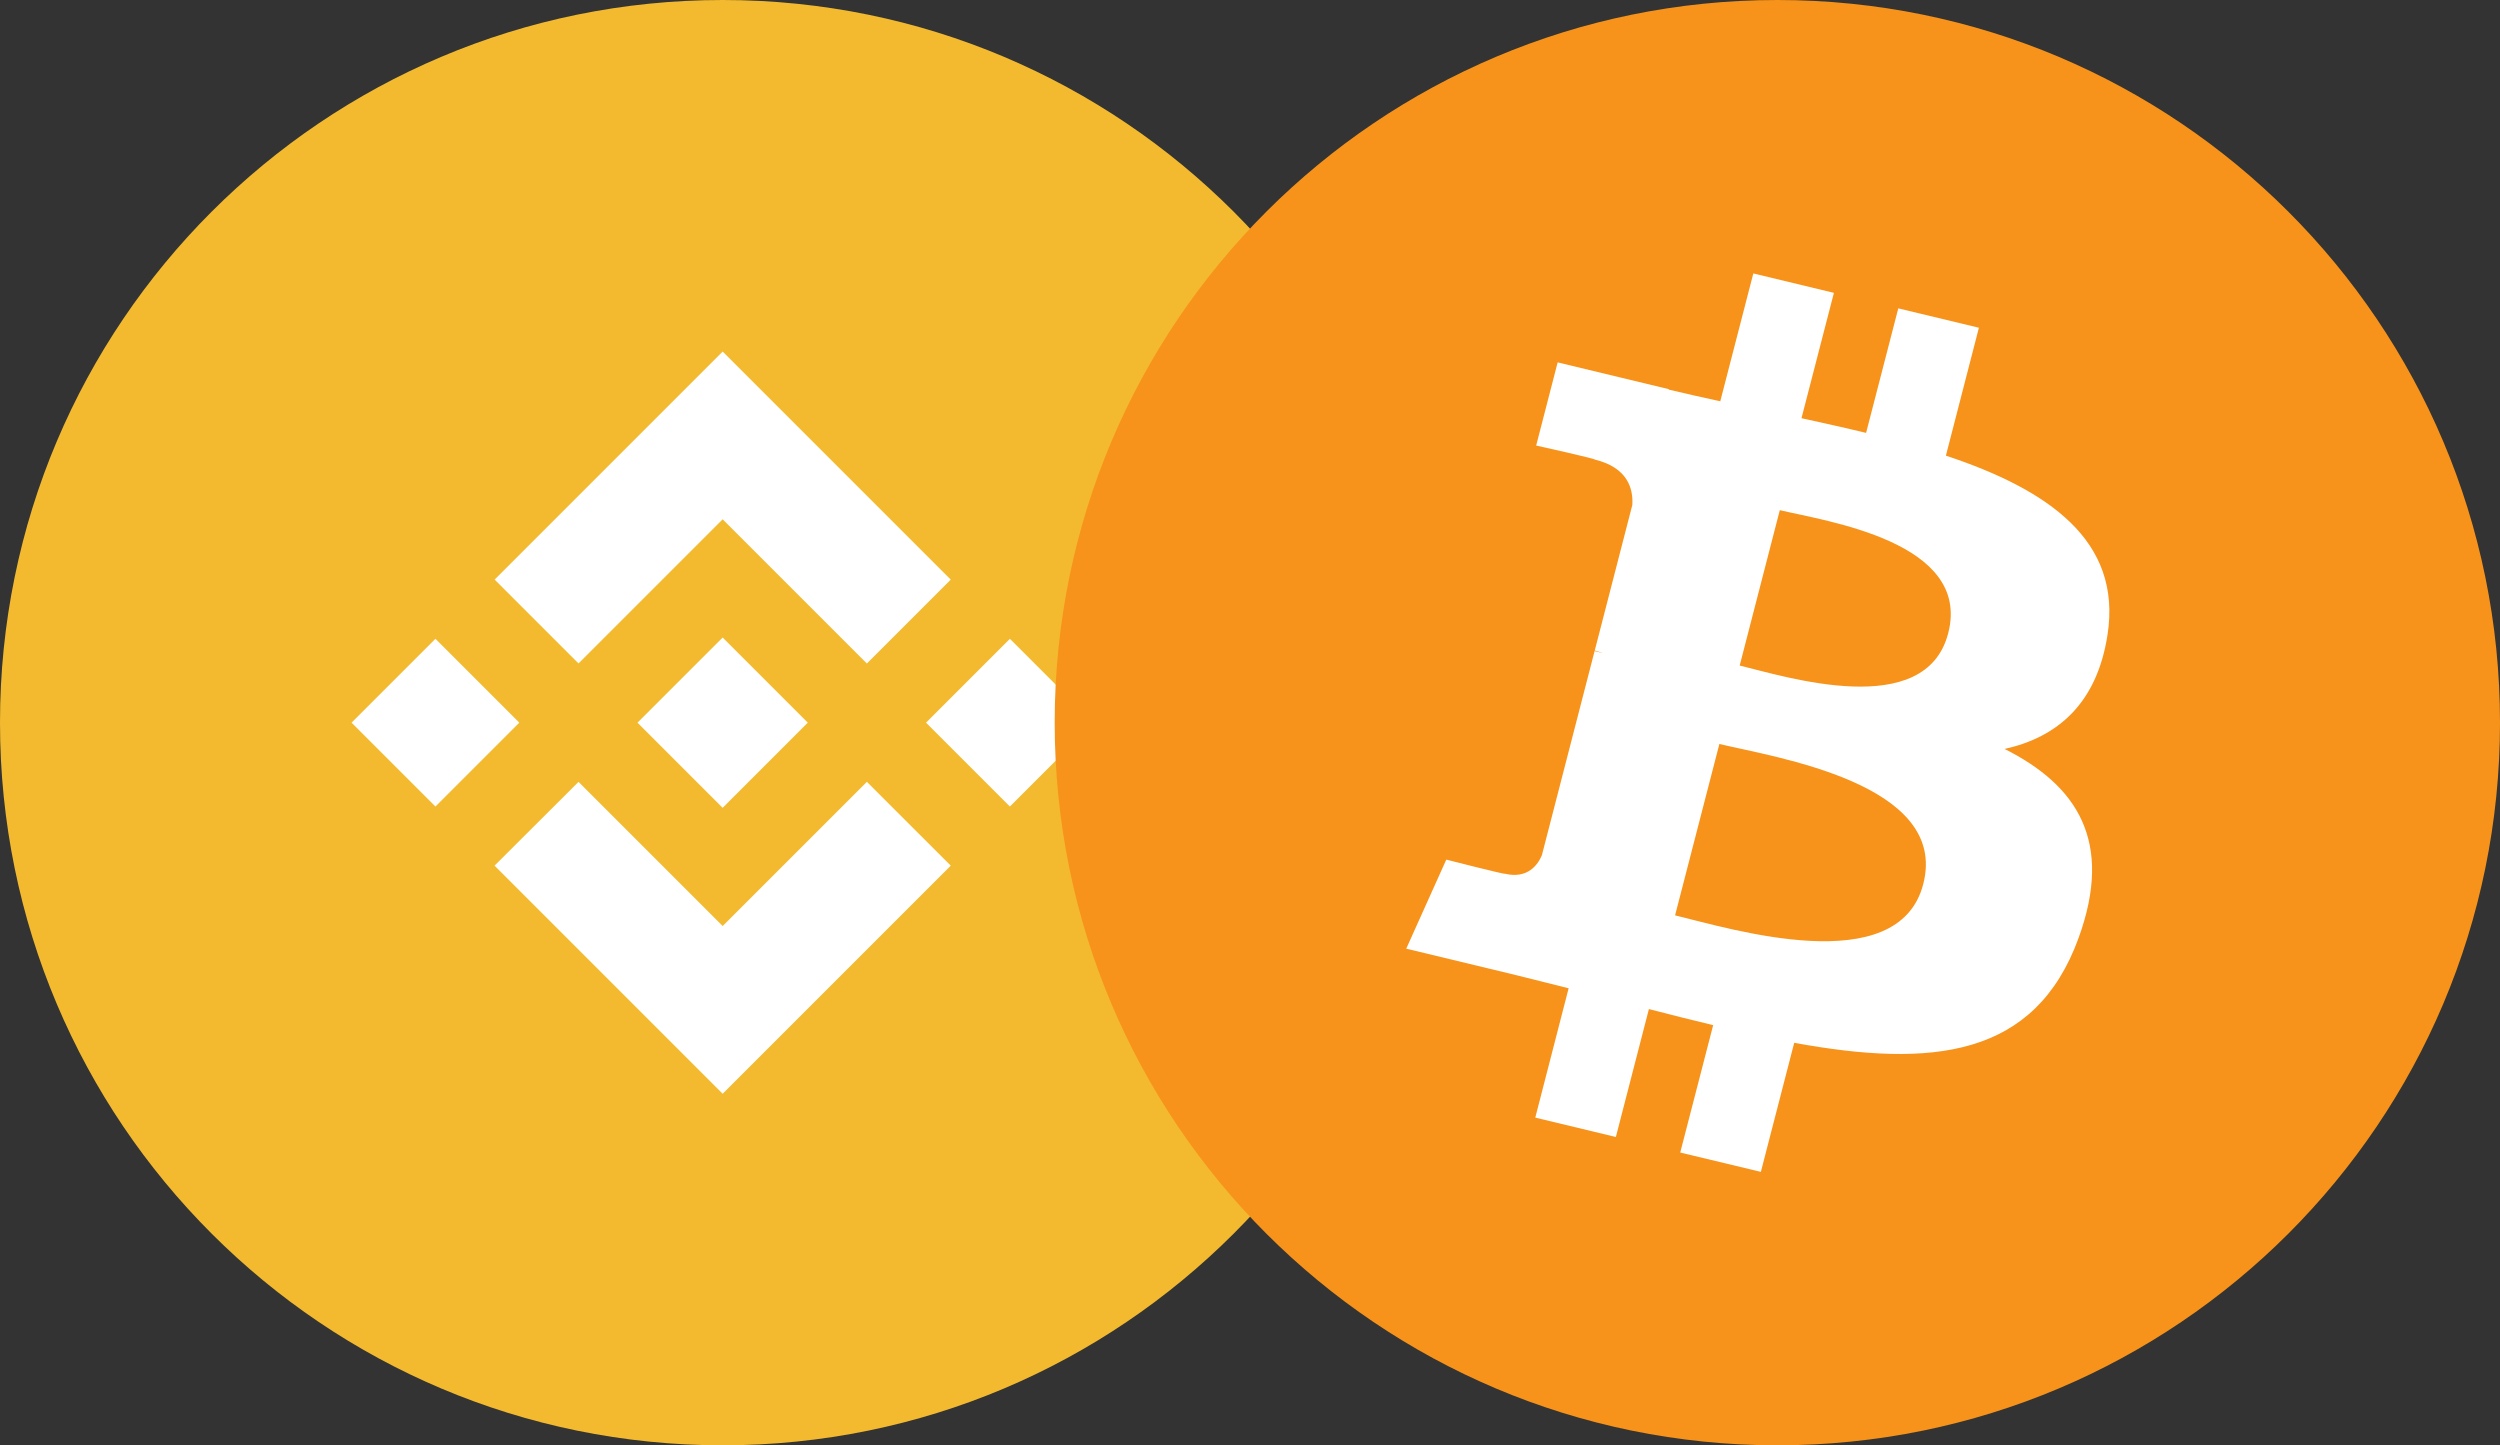 <svg width="64" height="37" viewBox="0 0 64 37" fill="none" xmlns="http://www.w3.org/2000/svg">
<rect x="0" y="0" width="64" height="37" fill="#333333" stroke="none"/>
<path d="M18.5 37C28.717 37 37 28.718 37 18.5C37 8.283 28.717 0 18.5 0C8.283 0 0 8.283 0 18.5C0 28.718 8.283 37 18.5 37Z" fill="#F3BA2F"/>
<path d="M14.81 16.984L18.5 13.294L22.192 16.986L24.339 14.839L18.5 9L12.663 14.837L14.81 16.984ZM9 18.5L11.147 16.353L13.294 18.5L11.147 20.647L9 18.5ZM14.81 20.016L18.5 23.706L22.192 20.015L24.339 22.161L18.5 28L12.663 22.163L12.66 22.161L14.81 20.016ZM23.706 18.5L25.853 16.353L28 18.5L25.853 20.647L23.706 18.5ZM20.677 18.498H20.679V18.5L18.5 20.68L16.323 18.504L16.32 18.5L16.323 18.497L16.704 18.116L16.89 17.93L18.5 16.321L20.678 18.499L20.677 18.498Z" fill="white"/>
<path d="M45.5 37C55.717 37 64 28.718 64 18.5C64 8.283 55.717 0 45.5 0C35.283 0 27 8.283 27 18.5C27 28.718 35.283 37 45.5 37Z" fill="#F7931A"/>
<path d="M53.953 16.247C54.328 13.83 52.421 12.531 49.815 11.664L50.66 8.39L48.596 7.894L47.772 11.082C47.23 10.95 46.673 10.828 46.118 10.706L46.948 7.497L44.885 7L44.039 10.273C43.59 10.174 43.148 10.077 42.72 9.974L42.723 9.963L39.876 9.277L39.326 11.406C39.326 11.406 40.858 11.745 40.826 11.765C41.662 11.967 41.813 12.501 41.788 12.925L40.825 16.655C40.882 16.669 40.956 16.69 41.04 16.721L40.821 16.669L39.472 21.894C39.369 22.138 39.11 22.506 38.525 22.367C38.546 22.395 37.025 22.006 37.025 22.006L36 24.286L38.687 24.933C39.186 25.054 39.676 25.181 40.157 25.3L39.303 28.611L41.366 29.107L42.212 25.832C42.775 25.979 43.322 26.115 43.857 26.244L43.014 29.505L45.078 30L45.932 26.696C49.453 27.339 52.099 27.08 53.214 24.006C54.112 21.532 53.169 20.103 51.317 19.173C52.667 18.873 53.682 18.017 53.953 16.247ZM49.235 22.632C48.599 25.107 44.281 23.769 42.882 23.433L44.016 19.046C45.416 19.384 49.903 20.052 49.235 22.632ZM49.874 16.211C49.293 18.463 45.7 17.318 44.536 17.038L45.563 13.06C46.727 13.34 50.481 13.863 49.874 16.211Z" fill="white"/>
</svg>
